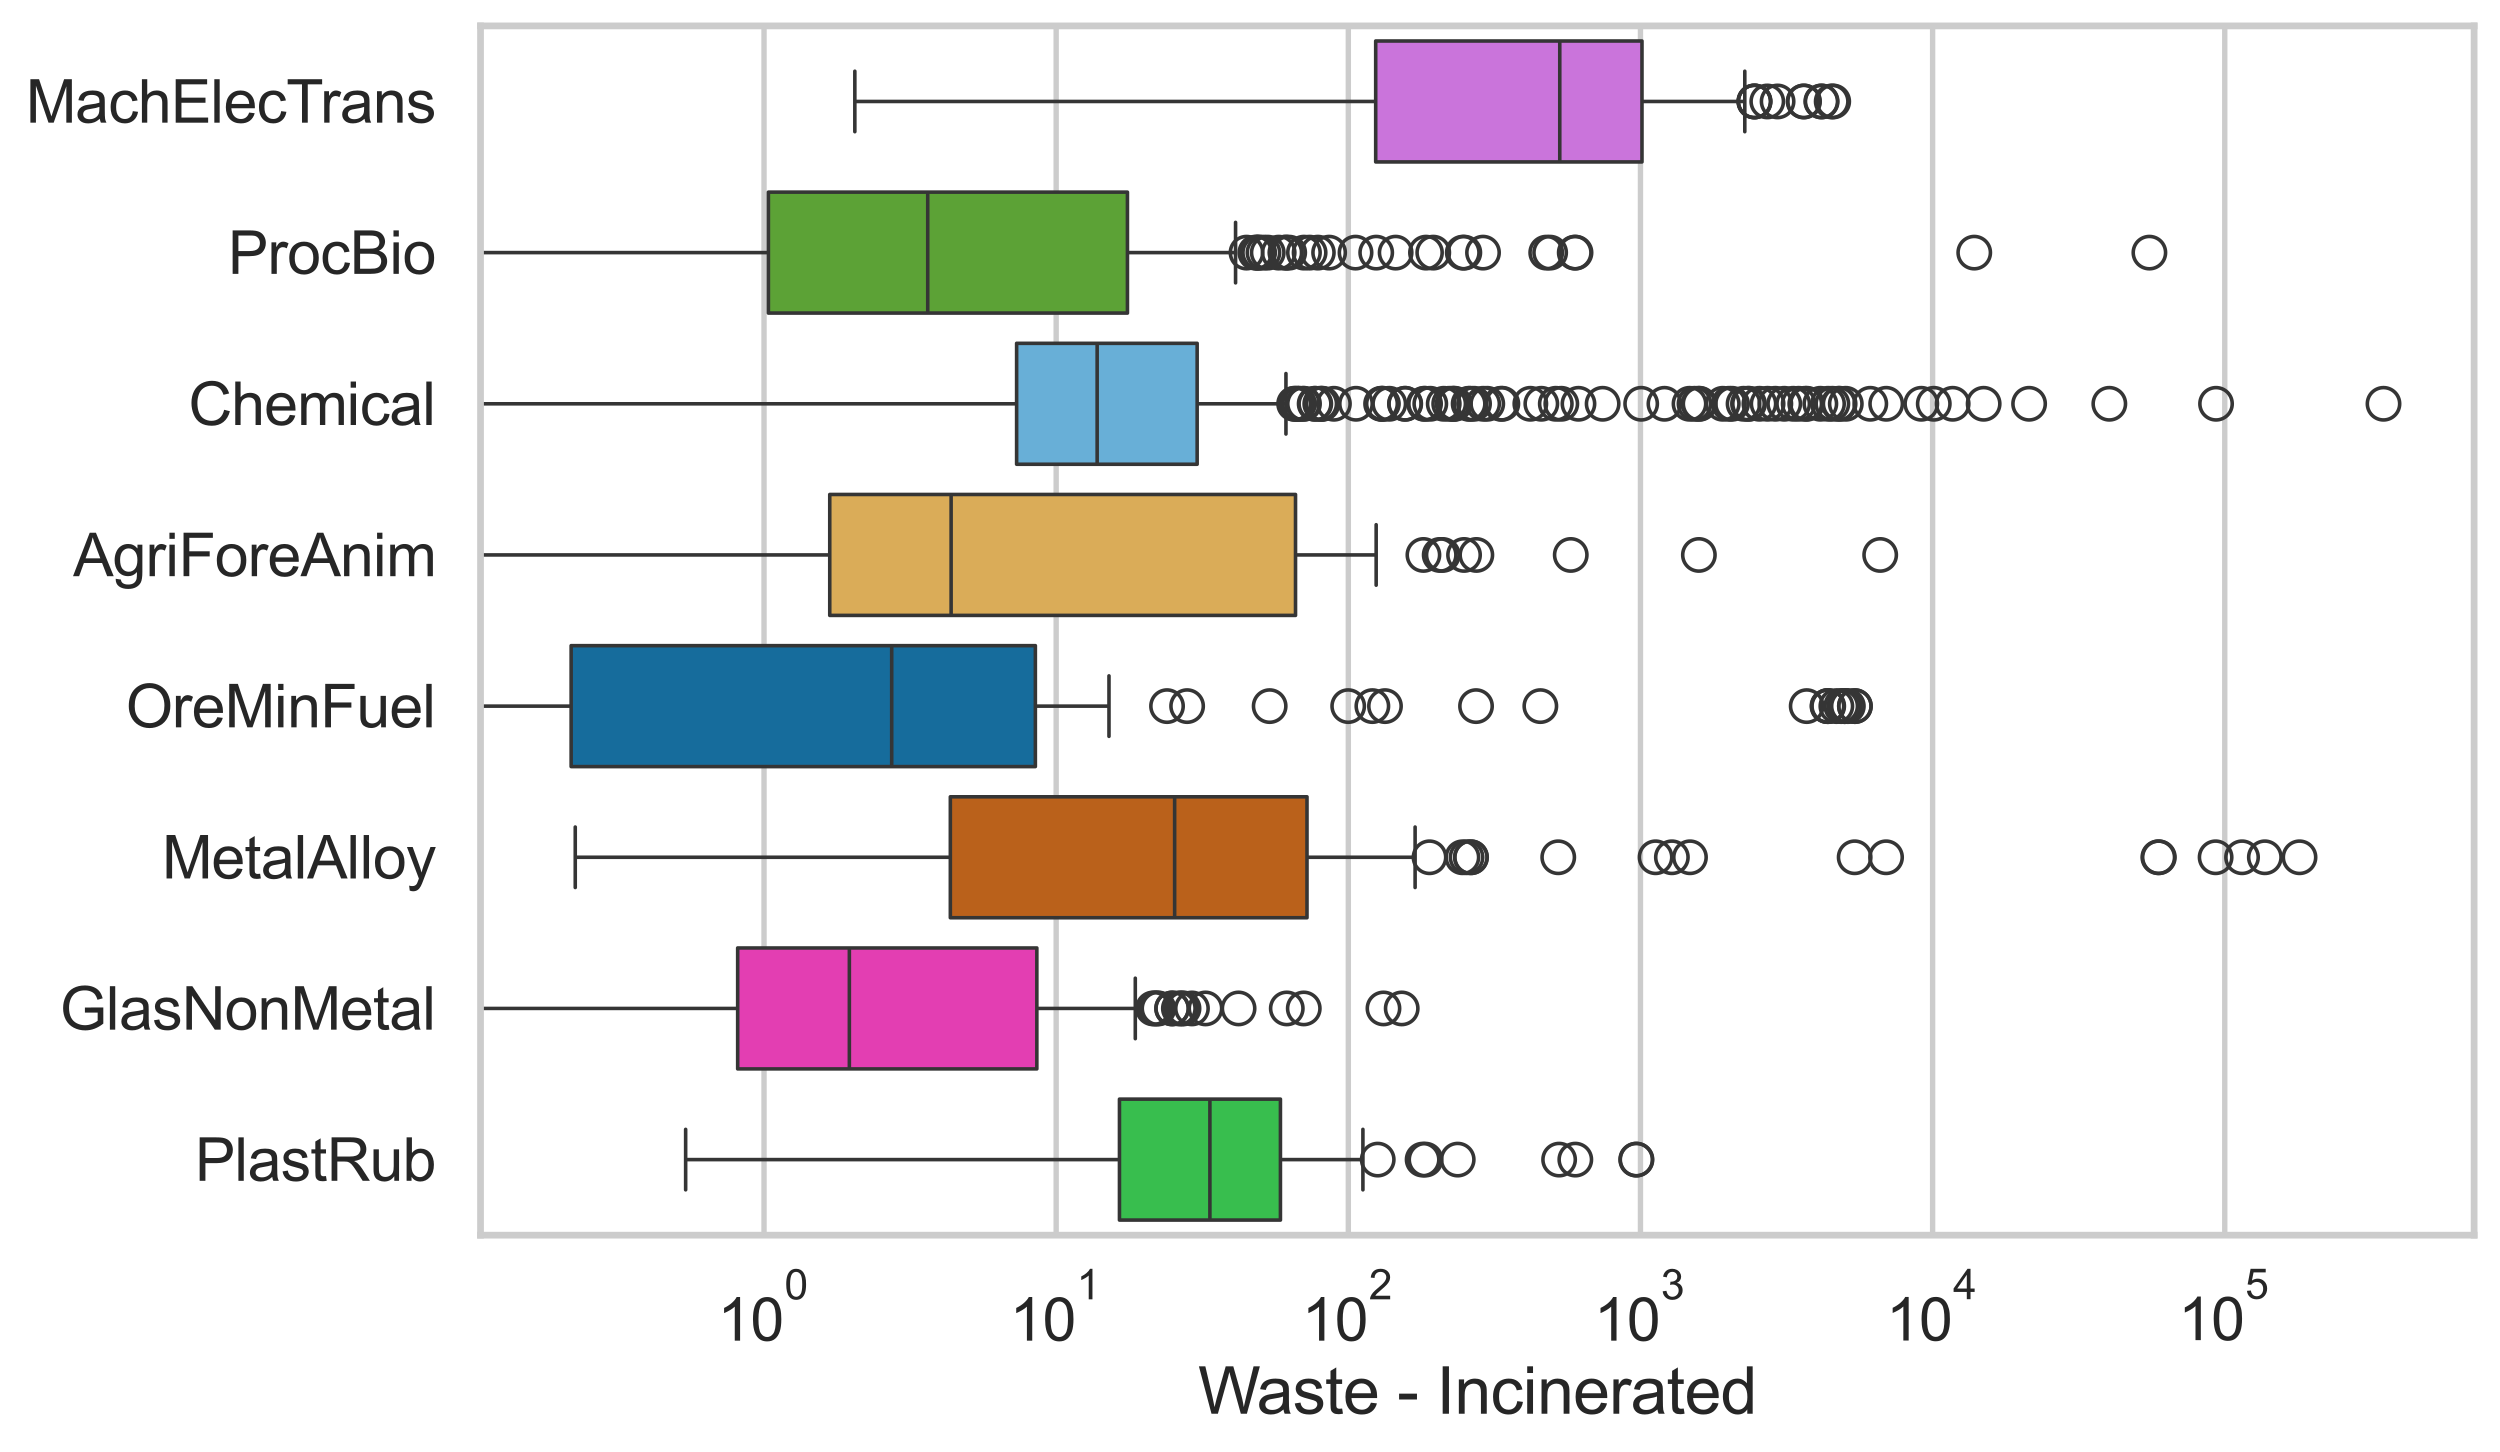 <?xml version="1.0" encoding="utf-8" standalone="no"?>
<!DOCTYPE svg PUBLIC "-//W3C//DTD SVG 1.1//EN"
  "http://www.w3.org/Graphics/SVG/1.1/DTD/svg11.dtd">
<svg xmlns:xlink="http://www.w3.org/1999/xlink" width="695.577pt" height="404.121pt" viewBox="0 0 695.577 404.121" xmlns="http://www.w3.org/2000/svg" version="1.1">
 <defs>
  <style type="text/css">*{stroke-linejoin: round; stroke-linecap: butt}</style>
 </defs>
 <g id="figure_1">
  <g id="patch_1">
   <path d="M 0 404.121 
L 695.577 404.121 
L 695.577 0 
L 0 0 
z
" style="fill: #ffffff"/>
  </g>
  <g id="axes_1">
   <g id="patch_2">
    <path d="M 133.697 343.665 
L 688.377 343.665 
L 688.377 7.2 
L 133.697 7.2 
z
" style="fill: #ffffff"/>
   </g>
   <g id="matplotlib.axis_1">
    <g id="xtick_1">
     <g id="line2d_1">
      <path d="M 212.576 343.665 
L 212.576 7.2 
" clip-path="url(#pc6f7c86baf)" style="fill: none; stroke: #cccccc; stroke-width: 1.5; stroke-linecap: round"/>
     </g>
     <g id="text_1">
      <!-- $\mathdefault{10^{0}}$ -->
      <g style="fill: #262626" transform="translate(199.623 373.18) scale(0.165 -0.165)">
       <defs>
        <path id="ArialMT-31" d="M 2384 0 
L 1822 0 
L 1822 3584 
Q 1619 3391 1289 3197 
Q 959 3003 697 2906 
L 697 3450 
Q 1169 3672 1522 3987 
Q 1875 4303 2022 4600 
L 2384 4600 
L 2384 0 
z
" transform="scale(0.016)"/>
        <path id="ArialMT-30" d="M 266 2259 
Q 266 3072 433 3567 
Q 600 4063 929 4331 
Q 1259 4600 1759 4600 
Q 2128 4600 2406 4451 
Q 2684 4303 2865 4023 
Q 3047 3744 3150 3342 
Q 3253 2941 3253 2259 
Q 3253 1453 3087 958 
Q 2922 463 2592 192 
Q 2263 -78 1759 -78 
Q 1097 -78 719 397 
Q 266 969 266 2259 
z
M 844 2259 
Q 844 1131 1108 757 
Q 1372 384 1759 384 
Q 2147 384 2411 759 
Q 2675 1134 2675 2259 
Q 2675 3391 2411 3762 
Q 2147 4134 1753 4134 
Q 1366 4134 1134 3806 
Q 844 3388 844 2259 
z
" transform="scale(0.016)"/>
       </defs>
       <use xlink:href="#ArialMT-31" transform="translate(0 0.994)"/>
       <use xlink:href="#ArialMT-30" transform="translate(55.615 0.994)"/>
       <use xlink:href="#ArialMT-30" transform="translate(112.973 70.688) scale(0.7)"/>
      </g>
     </g>
    </g>
    <g id="xtick_2">
     <g id="line2d_2">
      <path d="M 293.86 343.665 
L 293.86 7.2 
" clip-path="url(#pc6f7c86baf)" style="fill: none; stroke: #cccccc; stroke-width: 1.5; stroke-linecap: round"/>
     </g>
     <g id="text_2">
      <!-- $\mathdefault{10^{1}}$ -->
      <g style="fill: #262626" transform="translate(280.907 373.18) scale(0.165 -0.165)">
       <use xlink:href="#ArialMT-31" transform="translate(0 0.994)"/>
       <use xlink:href="#ArialMT-30" transform="translate(55.615 0.994)"/>
       <use xlink:href="#ArialMT-31" transform="translate(112.973 70.688) scale(0.7)"/>
      </g>
     </g>
    </g>
    <g id="xtick_3">
     <g id="line2d_3">
      <path d="M 375.144 343.665 
L 375.144 7.2 
" clip-path="url(#pc6f7c86baf)" style="fill: none; stroke: #cccccc; stroke-width: 1.5; stroke-linecap: round"/>
     </g>
     <g id="text_3">
      <!-- $\mathdefault{10^{2}}$ -->
      <g style="fill: #262626" transform="translate(362.191 373.18) scale(0.165 -0.165)">
       <defs>
        <path id="ArialMT-32" d="M 3222 541 
L 3222 0 
L 194 0 
Q 188 203 259 391 
Q 375 700 629 1000 
Q 884 1300 1366 1694 
Q 2113 2306 2375 2664 
Q 2638 3022 2638 3341 
Q 2638 3675 2398 3904 
Q 2159 4134 1775 4134 
Q 1369 4134 1125 3890 
Q 881 3647 878 3216 
L 300 3275 
Q 359 3922 746 4261 
Q 1134 4600 1788 4600 
Q 2447 4600 2831 4234 
Q 3216 3869 3216 3328 
Q 3216 3053 3103 2787 
Q 2991 2522 2730 2228 
Q 2469 1934 1863 1422 
Q 1356 997 1212 845 
Q 1069 694 975 541 
L 3222 541 
z
" transform="scale(0.016)"/>
       </defs>
       <use xlink:href="#ArialMT-31" transform="translate(0 0.994)"/>
       <use xlink:href="#ArialMT-30" transform="translate(55.615 0.994)"/>
       <use xlink:href="#ArialMT-32" transform="translate(112.973 70.688) scale(0.7)"/>
      </g>
     </g>
    </g>
    <g id="xtick_4">
     <g id="line2d_4">
      <path d="M 456.428 343.665 
L 456.428 7.2 
" clip-path="url(#pc6f7c86baf)" style="fill: none; stroke: #cccccc; stroke-width: 1.5; stroke-linecap: round"/>
     </g>
     <g id="text_4">
      <!-- $\mathdefault{10^{3}}$ -->
      <g style="fill: #262626" transform="translate(443.475 373.18) scale(0.165 -0.165)">
       <defs>
        <path id="ArialMT-33" d="M 269 1209 
L 831 1284 
Q 928 806 1161 595 
Q 1394 384 1728 384 
Q 2125 384 2398 659 
Q 2672 934 2672 1341 
Q 2672 1728 2419 1979 
Q 2166 2231 1775 2231 
Q 1616 2231 1378 2169 
L 1441 2663 
Q 1497 2656 1531 2656 
Q 1891 2656 2178 2843 
Q 2466 3031 2466 3422 
Q 2466 3731 2256 3934 
Q 2047 4138 1716 4138 
Q 1388 4138 1169 3931 
Q 950 3725 888 3313 
L 325 3413 
Q 428 3978 793 4289 
Q 1159 4600 1703 4600 
Q 2078 4600 2393 4439 
Q 2709 4278 2876 4000 
Q 3044 3722 3044 3409 
Q 3044 3113 2884 2869 
Q 2725 2625 2413 2481 
Q 2819 2388 3044 2092 
Q 3269 1797 3269 1353 
Q 3269 753 2831 336 
Q 2394 -81 1725 -81 
Q 1122 -81 723 278 
Q 325 638 269 1209 
z
" transform="scale(0.016)"/>
       </defs>
       <use xlink:href="#ArialMT-31" transform="translate(0 0.994)"/>
       <use xlink:href="#ArialMT-30" transform="translate(55.615 0.994)"/>
       <use xlink:href="#ArialMT-33" transform="translate(112.973 70.688) scale(0.7)"/>
      </g>
     </g>
    </g>
    <g id="xtick_5">
     <g id="line2d_5">
      <path d="M 537.712 343.665 
L 537.712 7.2 
" clip-path="url(#pc6f7c86baf)" style="fill: none; stroke: #cccccc; stroke-width: 1.5; stroke-linecap: round"/>
     </g>
     <g id="text_5">
      <!-- $\mathdefault{10^{4}}$ -->
      <g style="fill: #262626" transform="translate(524.759 373.015) scale(0.165 -0.165)">
       <defs>
        <path id="ArialMT-34" d="M 2069 0 
L 2069 1097 
L 81 1097 
L 81 1613 
L 2172 4581 
L 2631 4581 
L 2631 1613 
L 3250 1613 
L 3250 1097 
L 2631 1097 
L 2631 0 
L 2069 0 
z
M 2069 1613 
L 2069 3678 
L 634 1613 
L 2069 1613 
z
" transform="scale(0.016)"/>
       </defs>
       <use xlink:href="#ArialMT-31" transform="translate(0 0.202)"/>
       <use xlink:href="#ArialMT-30" transform="translate(55.615 0.202)"/>
       <use xlink:href="#ArialMT-34" transform="translate(112.973 69.895) scale(0.7)"/>
      </g>
     </g>
    </g>
    <g id="xtick_6">
     <g id="line2d_6">
      <path d="M 618.996 343.665 
L 618.996 7.2 
" clip-path="url(#pc6f7c86baf)" style="fill: none; stroke: #cccccc; stroke-width: 1.5; stroke-linecap: round"/>
     </g>
     <g id="text_6">
      <!-- $\mathdefault{10^{5}}$ -->
      <g style="fill: #262626" transform="translate(606.043 373.015) scale(0.165 -0.165)">
       <defs>
        <path id="ArialMT-35" d="M 266 1200 
L 856 1250 
Q 922 819 1161 601 
Q 1400 384 1738 384 
Q 2144 384 2425 690 
Q 2706 997 2706 1503 
Q 2706 1984 2436 2262 
Q 2166 2541 1728 2541 
Q 1456 2541 1237 2417 
Q 1019 2294 894 2097 
L 366 2166 
L 809 4519 
L 3088 4519 
L 3088 3981 
L 1259 3981 
L 1013 2750 
Q 1425 3038 1878 3038 
Q 2478 3038 2890 2622 
Q 3303 2206 3303 1553 
Q 3303 931 2941 478 
Q 2500 -78 1738 -78 
Q 1113 -78 717 272 
Q 322 622 266 1200 
z
" transform="scale(0.016)"/>
       </defs>
       <use xlink:href="#ArialMT-31" transform="translate(0 0.88)"/>
       <use xlink:href="#ArialMT-30" transform="translate(55.615 0.88)"/>
       <use xlink:href="#ArialMT-35" transform="translate(112.973 70.573) scale(0.7)"/>
      </g>
     </g>
    </g>
    <g id="xtick_7"/>
    <g id="xtick_8"/>
    <g id="xtick_9"/>
    <g id="xtick_10"/>
    <g id="xtick_11"/>
    <g id="xtick_12"/>
    <g id="xtick_13"/>
    <g id="xtick_14"/>
    <g id="xtick_15"/>
    <g id="xtick_16"/>
    <g id="xtick_17"/>
    <g id="xtick_18"/>
    <g id="xtick_19"/>
    <g id="xtick_20"/>
    <g id="xtick_21"/>
    <g id="xtick_22"/>
    <g id="xtick_23"/>
    <g id="xtick_24"/>
    <g id="xtick_25"/>
    <g id="xtick_26"/>
    <g id="xtick_27"/>
    <g id="xtick_28"/>
    <g id="xtick_29"/>
    <g id="xtick_30"/>
    <g id="xtick_31"/>
    <g id="xtick_32"/>
    <g id="xtick_33"/>
    <g id="xtick_34"/>
    <g id="xtick_35"/>
    <g id="xtick_36"/>
    <g id="xtick_37"/>
    <g id="xtick_38"/>
    <g id="xtick_39"/>
    <g id="xtick_40"/>
    <g id="xtick_41"/>
    <g id="xtick_42"/>
    <g id="xtick_43"/>
    <g id="xtick_44"/>
    <g id="xtick_45"/>
    <g id="xtick_46"/>
    <g id="xtick_47"/>
    <g id="xtick_48"/>
    <g id="xtick_49"/>
    <g id="xtick_50"/>
    <g id="xtick_51"/>
    <g id="xtick_52"/>
    <g id="xtick_53"/>
    <g id="xtick_54"/>
    <g id="xtick_55"/>
    <g id="xtick_56"/>
    <g id="xtick_57"/>
    <g id="xtick_58"/>
    <g id="xtick_59"/>
    <g id="xtick_60"/>
    <g id="text_7">
     <!-- Waste - Incinerated -->
     <g style="fill: #262626" transform="translate(333.346 393.344) scale(0.18 -0.18)">
      <defs>
       <path id="ArialMT-57" d="M 1294 0 
L 78 4581 
L 700 4581 
L 1397 1578 
Q 1509 1106 1591 641 
Q 1766 1375 1797 1488 
L 2669 4581 
L 3400 4581 
L 4056 2263 
Q 4303 1400 4413 641 
Q 4500 1075 4641 1638 
L 5359 4581 
L 5969 4581 
L 4713 0 
L 4128 0 
L 3163 3491 
Q 3041 3928 3019 4028 
Q 2947 3713 2884 3491 
L 1913 0 
L 1294 0 
z
" transform="scale(0.016)"/>
       <path id="ArialMT-61" d="M 2588 409 
Q 2275 144 1986 34 
Q 1697 -75 1366 -75 
Q 819 -75 525 192 
Q 231 459 231 875 
Q 231 1119 342 1320 
Q 453 1522 633 1644 
Q 813 1766 1038 1828 
Q 1203 1872 1538 1913 
Q 2219 1994 2541 2106 
Q 2544 2222 2544 2253 
Q 2544 2597 2384 2738 
Q 2169 2928 1744 2928 
Q 1347 2928 1158 2789 
Q 969 2650 878 2297 
L 328 2372 
Q 403 2725 575 2942 
Q 747 3159 1072 3276 
Q 1397 3394 1825 3394 
Q 2250 3394 2515 3294 
Q 2781 3194 2906 3042 
Q 3031 2891 3081 2659 
Q 3109 2516 3109 2141 
L 3109 1391 
Q 3109 606 3145 398 
Q 3181 191 3288 0 
L 2700 0 
Q 2613 175 2588 409 
z
M 2541 1666 
Q 2234 1541 1622 1453 
Q 1275 1403 1131 1340 
Q 988 1278 909 1158 
Q 831 1038 831 891 
Q 831 666 1001 516 
Q 1172 366 1500 366 
Q 1825 366 2078 508 
Q 2331 650 2450 897 
Q 2541 1088 2541 1459 
L 2541 1666 
z
" transform="scale(0.016)"/>
       <path id="ArialMT-73" d="M 197 991 
L 753 1078 
Q 800 744 1014 566 
Q 1228 388 1613 388 
Q 2000 388 2187 545 
Q 2375 703 2375 916 
Q 2375 1106 2209 1216 
Q 2094 1291 1634 1406 
Q 1016 1563 777 1677 
Q 538 1791 414 1992 
Q 291 2194 291 2438 
Q 291 2659 392 2848 
Q 494 3038 669 3163 
Q 800 3259 1026 3326 
Q 1253 3394 1513 3394 
Q 1903 3394 2198 3281 
Q 2494 3169 2634 2976 
Q 2775 2784 2828 2463 
L 2278 2388 
Q 2241 2644 2061 2787 
Q 1881 2931 1553 2931 
Q 1166 2931 1000 2803 
Q 834 2675 834 2503 
Q 834 2394 903 2306 
Q 972 2216 1119 2156 
Q 1203 2125 1616 2013 
Q 2213 1853 2448 1751 
Q 2684 1650 2818 1456 
Q 2953 1263 2953 975 
Q 2953 694 2789 445 
Q 2625 197 2315 61 
Q 2006 -75 1616 -75 
Q 969 -75 630 194 
Q 291 463 197 991 
z
" transform="scale(0.016)"/>
       <path id="ArialMT-74" d="M 1650 503 
L 1731 6 
Q 1494 -44 1306 -44 
Q 1000 -44 831 53 
Q 663 150 594 308 
Q 525 466 525 972 
L 525 2881 
L 113 2881 
L 113 3319 
L 525 3319 
L 525 4141 
L 1084 4478 
L 1084 3319 
L 1650 3319 
L 1650 2881 
L 1084 2881 
L 1084 941 
Q 1084 700 1114 631 
Q 1144 563 1211 522 
Q 1278 481 1403 481 
Q 1497 481 1650 503 
z
" transform="scale(0.016)"/>
       <path id="ArialMT-65" d="M 2694 1069 
L 3275 997 
Q 3138 488 2766 206 
Q 2394 -75 1816 -75 
Q 1088 -75 661 373 
Q 234 822 234 1631 
Q 234 2469 665 2931 
Q 1097 3394 1784 3394 
Q 2450 3394 2872 2941 
Q 3294 2488 3294 1666 
Q 3294 1616 3291 1516 
L 816 1516 
Q 847 969 1125 678 
Q 1403 388 1819 388 
Q 2128 388 2347 550 
Q 2566 713 2694 1069 
z
M 847 1978 
L 2700 1978 
Q 2663 2397 2488 2606 
Q 2219 2931 1791 2931 
Q 1403 2931 1139 2672 
Q 875 2413 847 1978 
z
" transform="scale(0.016)"/>
       <path id="ArialMT-20" transform="scale(0.016)"/>
       <path id="ArialMT-2d" d="M 203 1375 
L 203 1941 
L 1931 1941 
L 1931 1375 
L 203 1375 
z
" transform="scale(0.016)"/>
       <path id="ArialMT-49" d="M 597 0 
L 597 4581 
L 1203 4581 
L 1203 0 
L 597 0 
z
" transform="scale(0.016)"/>
       <path id="ArialMT-6e" d="M 422 0 
L 422 3319 
L 928 3319 
L 928 2847 
Q 1294 3394 1984 3394 
Q 2284 3394 2536 3286 
Q 2788 3178 2913 3003 
Q 3038 2828 3088 2588 
Q 3119 2431 3119 2041 
L 3119 0 
L 2556 0 
L 2556 2019 
Q 2556 2363 2490 2533 
Q 2425 2703 2258 2804 
Q 2091 2906 1866 2906 
Q 1506 2906 1245 2678 
Q 984 2450 984 1813 
L 984 0 
L 422 0 
z
" transform="scale(0.016)"/>
       <path id="ArialMT-63" d="M 2588 1216 
L 3141 1144 
Q 3050 572 2676 248 
Q 2303 -75 1759 -75 
Q 1078 -75 664 370 
Q 250 816 250 1647 
Q 250 2184 428 2587 
Q 606 2991 970 3192 
Q 1334 3394 1763 3394 
Q 2303 3394 2647 3120 
Q 2991 2847 3088 2344 
L 2541 2259 
Q 2463 2594 2264 2762 
Q 2066 2931 1784 2931 
Q 1359 2931 1093 2626 
Q 828 2322 828 1663 
Q 828 994 1084 691 
Q 1341 388 1753 388 
Q 2084 388 2306 591 
Q 2528 794 2588 1216 
z
" transform="scale(0.016)"/>
       <path id="ArialMT-69" d="M 425 3934 
L 425 4581 
L 988 4581 
L 988 3934 
L 425 3934 
z
M 425 0 
L 425 3319 
L 988 3319 
L 988 0 
L 425 0 
z
" transform="scale(0.016)"/>
       <path id="ArialMT-72" d="M 416 0 
L 416 3319 
L 922 3319 
L 922 2816 
Q 1116 3169 1280 3281 
Q 1444 3394 1641 3394 
Q 1925 3394 2219 3213 
L 2025 2691 
Q 1819 2813 1613 2813 
Q 1428 2813 1281 2702 
Q 1134 2591 1072 2394 
Q 978 2094 978 1738 
L 978 0 
L 416 0 
z
" transform="scale(0.016)"/>
       <path id="ArialMT-64" d="M 2575 0 
L 2575 419 
Q 2259 -75 1647 -75 
Q 1250 -75 917 144 
Q 584 363 401 755 
Q 219 1147 219 1656 
Q 219 2153 384 2558 
Q 550 2963 881 3178 
Q 1213 3394 1622 3394 
Q 1922 3394 2156 3267 
Q 2391 3141 2538 2938 
L 2538 4581 
L 3097 4581 
L 3097 0 
L 2575 0 
z
M 797 1656 
Q 797 1019 1065 703 
Q 1334 388 1700 388 
Q 2069 388 2326 689 
Q 2584 991 2584 1609 
Q 2584 2291 2321 2609 
Q 2059 2928 1675 2928 
Q 1300 2928 1048 2622 
Q 797 2316 797 1656 
z
" transform="scale(0.016)"/>
      </defs>
      <use xlink:href="#ArialMT-57"/>
      <use xlink:href="#ArialMT-61" transform="translate(90.635 0)"/>
      <use xlink:href="#ArialMT-73" transform="translate(146.25 0)"/>
      <use xlink:href="#ArialMT-74" transform="translate(196.25 0)"/>
      <use xlink:href="#ArialMT-65" transform="translate(224.033 0)"/>
      <use xlink:href="#ArialMT-20" transform="translate(279.648 0)"/>
      <use xlink:href="#ArialMT-2d" transform="translate(307.432 0)"/>
      <use xlink:href="#ArialMT-20" transform="translate(340.732 0)"/>
      <use xlink:href="#ArialMT-49" transform="translate(368.516 0)"/>
      <use xlink:href="#ArialMT-6e" transform="translate(396.299 0)"/>
      <use xlink:href="#ArialMT-63" transform="translate(451.914 0)"/>
      <use xlink:href="#ArialMT-69" transform="translate(501.914 0)"/>
      <use xlink:href="#ArialMT-6e" transform="translate(524.131 0)"/>
      <use xlink:href="#ArialMT-65" transform="translate(579.746 0)"/>
      <use xlink:href="#ArialMT-72" transform="translate(635.361 0)"/>
      <use xlink:href="#ArialMT-61" transform="translate(668.662 0)"/>
      <use xlink:href="#ArialMT-74" transform="translate(724.277 0)"/>
      <use xlink:href="#ArialMT-65" transform="translate(752.061 0)"/>
      <use xlink:href="#ArialMT-64" transform="translate(807.676 0)"/>
     </g>
    </g>
   </g>
   <g id="matplotlib.axis_2">
    <g id="ytick_1">
     <g id="text_8">
      <!-- MachElecTrans -->
      <g style="fill: #262626" transform="translate(7.2 34.134) scale(0.165 -0.165)">
       <defs>
        <path id="ArialMT-4d" d="M 475 0 
L 475 4581 
L 1388 4581 
L 2472 1338 
Q 2622 884 2691 659 
Q 2769 909 2934 1394 
L 4031 4581 
L 4847 4581 
L 4847 0 
L 4263 0 
L 4263 3834 
L 2931 0 
L 2384 0 
L 1059 3900 
L 1059 0 
L 475 0 
z
" transform="scale(0.016)"/>
        <path id="ArialMT-68" d="M 422 0 
L 422 4581 
L 984 4581 
L 984 2938 
Q 1378 3394 1978 3394 
Q 2347 3394 2619 3248 
Q 2891 3103 3008 2847 
Q 3125 2591 3125 2103 
L 3125 0 
L 2563 0 
L 2563 2103 
Q 2563 2525 2380 2717 
Q 2197 2909 1863 2909 
Q 1613 2909 1392 2779 
Q 1172 2650 1078 2428 
Q 984 2206 984 1816 
L 984 0 
L 422 0 
z
" transform="scale(0.016)"/>
        <path id="ArialMT-45" d="M 506 0 
L 506 4581 
L 3819 4581 
L 3819 4041 
L 1113 4041 
L 1113 2638 
L 3647 2638 
L 3647 2100 
L 1113 2100 
L 1113 541 
L 3925 541 
L 3925 0 
L 506 0 
z
" transform="scale(0.016)"/>
        <path id="ArialMT-6c" d="M 409 0 
L 409 4581 
L 972 4581 
L 972 0 
L 409 0 
z
" transform="scale(0.016)"/>
        <path id="ArialMT-54" d="M 1659 0 
L 1659 4041 
L 150 4041 
L 150 4581 
L 3781 4581 
L 3781 4041 
L 2266 4041 
L 2266 0 
L 1659 0 
z
" transform="scale(0.016)"/>
       </defs>
       <use xlink:href="#ArialMT-4d"/>
       <use xlink:href="#ArialMT-61" transform="translate(83.301 0)"/>
       <use xlink:href="#ArialMT-63" transform="translate(138.916 0)"/>
       <use xlink:href="#ArialMT-68" transform="translate(188.916 0)"/>
       <use xlink:href="#ArialMT-45" transform="translate(244.531 0)"/>
       <use xlink:href="#ArialMT-6c" transform="translate(311.23 0)"/>
       <use xlink:href="#ArialMT-65" transform="translate(333.447 0)"/>
       <use xlink:href="#ArialMT-63" transform="translate(389.062 0)"/>
       <use xlink:href="#ArialMT-54" transform="translate(439.062 0)"/>
       <use xlink:href="#ArialMT-72" transform="translate(496.396 0)"/>
       <use xlink:href="#ArialMT-61" transform="translate(529.697 0)"/>
       <use xlink:href="#ArialMT-6e" transform="translate(585.312 0)"/>
       <use xlink:href="#ArialMT-73" transform="translate(640.928 0)"/>
      </g>
     </g>
    </g>
    <g id="ytick_2">
     <g id="text_9">
      <!-- ProcBio -->
      <g style="fill: #262626" transform="translate(63.424 76.192) scale(0.165 -0.165)">
       <defs>
        <path id="ArialMT-50" d="M 494 0 
L 494 4581 
L 2222 4581 
Q 2678 4581 2919 4538 
Q 3256 4481 3484 4323 
Q 3713 4166 3852 3881 
Q 3991 3597 3991 3256 
Q 3991 2672 3619 2267 
Q 3247 1863 2275 1863 
L 1100 1863 
L 1100 0 
L 494 0 
z
M 1100 2403 
L 2284 2403 
Q 2872 2403 3119 2622 
Q 3366 2841 3366 3238 
Q 3366 3525 3220 3729 
Q 3075 3934 2838 4000 
Q 2684 4041 2272 4041 
L 1100 4041 
L 1100 2403 
z
" transform="scale(0.016)"/>
        <path id="ArialMT-6f" d="M 213 1659 
Q 213 2581 725 3025 
Q 1153 3394 1769 3394 
Q 2453 3394 2887 2945 
Q 3322 2497 3322 1706 
Q 3322 1066 3130 698 
Q 2938 331 2570 128 
Q 2203 -75 1769 -75 
Q 1072 -75 642 372 
Q 213 819 213 1659 
z
M 791 1659 
Q 791 1022 1069 705 
Q 1347 388 1769 388 
Q 2188 388 2466 706 
Q 2744 1025 2744 1678 
Q 2744 2294 2464 2611 
Q 2184 2928 1769 2928 
Q 1347 2928 1069 2612 
Q 791 2297 791 1659 
z
" transform="scale(0.016)"/>
        <path id="ArialMT-42" d="M 469 0 
L 469 4581 
L 2188 4581 
Q 2713 4581 3030 4442 
Q 3347 4303 3526 4014 
Q 3706 3725 3706 3409 
Q 3706 3116 3547 2856 
Q 3388 2597 3066 2438 
Q 3481 2316 3704 2022 
Q 3928 1728 3928 1328 
Q 3928 1006 3792 729 
Q 3656 453 3456 303 
Q 3256 153 2954 76 
Q 2653 0 2216 0 
L 469 0 
z
M 1075 2656 
L 2066 2656 
Q 2469 2656 2644 2709 
Q 2875 2778 2992 2937 
Q 3109 3097 3109 3338 
Q 3109 3566 3000 3739 
Q 2891 3913 2687 3977 
Q 2484 4041 1991 4041 
L 1075 4041 
L 1075 2656 
z
M 1075 541 
L 2216 541 
Q 2509 541 2628 563 
Q 2838 600 2978 687 
Q 3119 775 3209 942 
Q 3300 1109 3300 1328 
Q 3300 1584 3169 1773 
Q 3038 1963 2805 2039 
Q 2572 2116 2134 2116 
L 1075 2116 
L 1075 541 
z
" transform="scale(0.016)"/>
       </defs>
       <use xlink:href="#ArialMT-50"/>
       <use xlink:href="#ArialMT-72" transform="translate(66.699 0)"/>
       <use xlink:href="#ArialMT-6f" transform="translate(100 0)"/>
       <use xlink:href="#ArialMT-63" transform="translate(155.615 0)"/>
       <use xlink:href="#ArialMT-42" transform="translate(205.615 0)"/>
       <use xlink:href="#ArialMT-69" transform="translate(272.314 0)"/>
       <use xlink:href="#ArialMT-6f" transform="translate(294.531 0)"/>
      </g>
     </g>
    </g>
    <g id="ytick_3">
     <g id="text_10">
      <!-- Chemical -->
      <g style="fill: #262626" transform="translate(52.428 118.25) scale(0.165 -0.165)">
       <defs>
        <path id="ArialMT-43" d="M 3763 1606 
L 4369 1453 
Q 4178 706 3683 314 
Q 3188 -78 2472 -78 
Q 1731 -78 1267 223 
Q 803 525 561 1097 
Q 319 1669 319 2325 
Q 319 3041 592 3573 
Q 866 4106 1370 4382 
Q 1875 4659 2481 4659 
Q 3169 4659 3637 4309 
Q 4106 3959 4291 3325 
L 3694 3184 
Q 3534 3684 3231 3912 
Q 2928 4141 2469 4141 
Q 1941 4141 1586 3887 
Q 1231 3634 1087 3207 
Q 944 2781 944 2328 
Q 944 1744 1114 1308 
Q 1284 872 1643 656 
Q 2003 441 2422 441 
Q 2931 441 3284 734 
Q 3638 1028 3763 1606 
z
" transform="scale(0.016)"/>
        <path id="ArialMT-6d" d="M 422 0 
L 422 3319 
L 925 3319 
L 925 2853 
Q 1081 3097 1340 3245 
Q 1600 3394 1931 3394 
Q 2300 3394 2536 3241 
Q 2772 3088 2869 2813 
Q 3263 3394 3894 3394 
Q 4388 3394 4653 3120 
Q 4919 2847 4919 2278 
L 4919 0 
L 4359 0 
L 4359 2091 
Q 4359 2428 4304 2576 
Q 4250 2725 4106 2815 
Q 3963 2906 3769 2906 
Q 3419 2906 3187 2673 
Q 2956 2441 2956 1928 
L 2956 0 
L 2394 0 
L 2394 2156 
Q 2394 2531 2256 2718 
Q 2119 2906 1806 2906 
Q 1569 2906 1367 2781 
Q 1166 2656 1075 2415 
Q 984 2175 984 1722 
L 984 0 
L 422 0 
z
" transform="scale(0.016)"/>
       </defs>
       <use xlink:href="#ArialMT-43"/>
       <use xlink:href="#ArialMT-68" transform="translate(72.217 0)"/>
       <use xlink:href="#ArialMT-65" transform="translate(127.832 0)"/>
       <use xlink:href="#ArialMT-6d" transform="translate(183.447 0)"/>
       <use xlink:href="#ArialMT-69" transform="translate(266.748 0)"/>
       <use xlink:href="#ArialMT-63" transform="translate(288.965 0)"/>
       <use xlink:href="#ArialMT-61" transform="translate(338.965 0)"/>
       <use xlink:href="#ArialMT-6c" transform="translate(394.58 0)"/>
      </g>
     </g>
    </g>
    <g id="ytick_4">
     <g id="text_11">
      <!-- AgriForeAnim -->
      <g style="fill: #262626" transform="translate(20.341 160.308) scale(0.165 -0.165)">
       <defs>
        <path id="ArialMT-41" d="M -9 0 
L 1750 4581 
L 2403 4581 
L 4278 0 
L 3588 0 
L 3053 1388 
L 1138 1388 
L 634 0 
L -9 0 
z
M 1313 1881 
L 2866 1881 
L 2388 3150 
Q 2169 3728 2063 4100 
Q 1975 3659 1816 3225 
L 1313 1881 
z
" transform="scale(0.016)"/>
        <path id="ArialMT-67" d="M 319 -275 
L 866 -356 
Q 900 -609 1056 -725 
Q 1266 -881 1628 -881 
Q 2019 -881 2231 -725 
Q 2444 -569 2519 -288 
Q 2563 -116 2559 434 
Q 2191 0 1641 0 
Q 956 0 581 494 
Q 206 988 206 1678 
Q 206 2153 378 2554 
Q 550 2956 876 3175 
Q 1203 3394 1644 3394 
Q 2231 3394 2613 2919 
L 2613 3319 
L 3131 3319 
L 3131 450 
Q 3131 -325 2973 -648 
Q 2816 -972 2473 -1159 
Q 2131 -1347 1631 -1347 
Q 1038 -1347 672 -1080 
Q 306 -813 319 -275 
z
M 784 1719 
Q 784 1066 1043 766 
Q 1303 466 1694 466 
Q 2081 466 2343 764 
Q 2606 1063 2606 1700 
Q 2606 2309 2336 2618 
Q 2066 2928 1684 2928 
Q 1309 2928 1046 2623 
Q 784 2319 784 1719 
z
" transform="scale(0.016)"/>
        <path id="ArialMT-46" d="M 525 0 
L 525 4581 
L 3616 4581 
L 3616 4041 
L 1131 4041 
L 1131 2622 
L 3281 2622 
L 3281 2081 
L 1131 2081 
L 1131 0 
L 525 0 
z
" transform="scale(0.016)"/>
       </defs>
       <use xlink:href="#ArialMT-41"/>
       <use xlink:href="#ArialMT-67" transform="translate(66.699 0)"/>
       <use xlink:href="#ArialMT-72" transform="translate(122.314 0)"/>
       <use xlink:href="#ArialMT-69" transform="translate(155.615 0)"/>
       <use xlink:href="#ArialMT-46" transform="translate(177.832 0)"/>
       <use xlink:href="#ArialMT-6f" transform="translate(238.916 0)"/>
       <use xlink:href="#ArialMT-72" transform="translate(294.531 0)"/>
       <use xlink:href="#ArialMT-65" transform="translate(327.832 0)"/>
       <use xlink:href="#ArialMT-41" transform="translate(383.447 0)"/>
       <use xlink:href="#ArialMT-6e" transform="translate(450.146 0)"/>
       <use xlink:href="#ArialMT-69" transform="translate(505.762 0)"/>
       <use xlink:href="#ArialMT-6d" transform="translate(527.979 0)"/>
      </g>
     </g>
    </g>
    <g id="ytick_5">
     <g id="text_12">
      <!-- OreMinFuel -->
      <g style="fill: #262626" transform="translate(35.013 202.366) scale(0.165 -0.165)">
       <defs>
        <path id="ArialMT-4f" d="M 309 2231 
Q 309 3372 921 4017 
Q 1534 4663 2503 4663 
Q 3138 4663 3647 4359 
Q 4156 4056 4423 3514 
Q 4691 2972 4691 2284 
Q 4691 1588 4409 1038 
Q 4128 488 3612 205 
Q 3097 -78 2500 -78 
Q 1853 -78 1343 234 
Q 834 547 571 1087 
Q 309 1628 309 2231 
z
M 934 2222 
Q 934 1394 1379 917 
Q 1825 441 2497 441 
Q 3181 441 3623 922 
Q 4066 1403 4066 2288 
Q 4066 2847 3877 3264 
Q 3688 3681 3323 3911 
Q 2959 4141 2506 4141 
Q 1863 4141 1398 3698 
Q 934 3256 934 2222 
z
" transform="scale(0.016)"/>
        <path id="ArialMT-75" d="M 2597 0 
L 2597 488 
Q 2209 -75 1544 -75 
Q 1250 -75 995 37 
Q 741 150 617 320 
Q 494 491 444 738 
Q 409 903 409 1263 
L 409 3319 
L 972 3319 
L 972 1478 
Q 972 1038 1006 884 
Q 1059 663 1231 536 
Q 1403 409 1656 409 
Q 1909 409 2131 539 
Q 2353 669 2445 892 
Q 2538 1116 2538 1541 
L 2538 3319 
L 3100 3319 
L 3100 0 
L 2597 0 
z
" transform="scale(0.016)"/>
       </defs>
       <use xlink:href="#ArialMT-4f"/>
       <use xlink:href="#ArialMT-72" transform="translate(77.783 0)"/>
       <use xlink:href="#ArialMT-65" transform="translate(111.084 0)"/>
       <use xlink:href="#ArialMT-4d" transform="translate(166.699 0)"/>
       <use xlink:href="#ArialMT-69" transform="translate(250 0)"/>
       <use xlink:href="#ArialMT-6e" transform="translate(272.217 0)"/>
       <use xlink:href="#ArialMT-46" transform="translate(327.832 0)"/>
       <use xlink:href="#ArialMT-75" transform="translate(388.916 0)"/>
       <use xlink:href="#ArialMT-65" transform="translate(444.531 0)"/>
       <use xlink:href="#ArialMT-6c" transform="translate(500.146 0)"/>
      </g>
     </g>
    </g>
    <g id="ytick_6">
     <g id="text_13">
      <!-- MetalAlloy -->
      <g style="fill: #262626" transform="translate(45.088 244.425) scale(0.165 -0.165)">
       <defs>
        <path id="ArialMT-79" d="M 397 -1278 
L 334 -750 
Q 519 -800 656 -800 
Q 844 -800 956 -737 
Q 1069 -675 1141 -563 
Q 1194 -478 1313 -144 
Q 1328 -97 1363 -6 
L 103 3319 
L 709 3319 
L 1400 1397 
Q 1534 1031 1641 628 
Q 1738 1016 1872 1384 
L 2581 3319 
L 3144 3319 
L 1881 -56 
Q 1678 -603 1566 -809 
Q 1416 -1088 1222 -1217 
Q 1028 -1347 759 -1347 
Q 597 -1347 397 -1278 
z
" transform="scale(0.016)"/>
       </defs>
       <use xlink:href="#ArialMT-4d"/>
       <use xlink:href="#ArialMT-65" transform="translate(83.301 0)"/>
       <use xlink:href="#ArialMT-74" transform="translate(138.916 0)"/>
       <use xlink:href="#ArialMT-61" transform="translate(166.699 0)"/>
       <use xlink:href="#ArialMT-6c" transform="translate(222.314 0)"/>
       <use xlink:href="#ArialMT-41" transform="translate(244.531 0)"/>
       <use xlink:href="#ArialMT-6c" transform="translate(311.23 0)"/>
       <use xlink:href="#ArialMT-6c" transform="translate(333.447 0)"/>
       <use xlink:href="#ArialMT-6f" transform="translate(355.664 0)"/>
       <use xlink:href="#ArialMT-79" transform="translate(411.279 0)"/>
      </g>
     </g>
    </g>
    <g id="ytick_7">
     <g id="text_14">
      <!-- GlasNonMetal -->
      <g style="fill: #262626" transform="translate(16.659 286.483) scale(0.165 -0.165)">
       <defs>
        <path id="ArialMT-47" d="M 2638 1797 
L 2638 2334 
L 4578 2338 
L 4578 638 
Q 4131 281 3656 101 
Q 3181 -78 2681 -78 
Q 2006 -78 1454 211 
Q 903 500 622 1047 
Q 341 1594 341 2269 
Q 341 2938 620 3517 
Q 900 4097 1425 4378 
Q 1950 4659 2634 4659 
Q 3131 4659 3532 4498 
Q 3934 4338 4162 4050 
Q 4391 3763 4509 3300 
L 3963 3150 
Q 3859 3500 3706 3700 
Q 3553 3900 3268 4020 
Q 2984 4141 2638 4141 
Q 2222 4141 1919 4014 
Q 1616 3888 1430 3681 
Q 1244 3475 1141 3228 
Q 966 2803 966 2306 
Q 966 1694 1177 1281 
Q 1388 869 1791 669 
Q 2194 469 2647 469 
Q 3041 469 3416 620 
Q 3791 772 3984 944 
L 3984 1797 
L 2638 1797 
z
" transform="scale(0.016)"/>
        <path id="ArialMT-4e" d="M 488 0 
L 488 4581 
L 1109 4581 
L 3516 984 
L 3516 4581 
L 4097 4581 
L 4097 0 
L 3475 0 
L 1069 3600 
L 1069 0 
L 488 0 
z
" transform="scale(0.016)"/>
       </defs>
       <use xlink:href="#ArialMT-47"/>
       <use xlink:href="#ArialMT-6c" transform="translate(77.783 0)"/>
       <use xlink:href="#ArialMT-61" transform="translate(100 0)"/>
       <use xlink:href="#ArialMT-73" transform="translate(155.615 0)"/>
       <use xlink:href="#ArialMT-4e" transform="translate(205.615 0)"/>
       <use xlink:href="#ArialMT-6f" transform="translate(277.832 0)"/>
       <use xlink:href="#ArialMT-6e" transform="translate(333.447 0)"/>
       <use xlink:href="#ArialMT-4d" transform="translate(389.062 0)"/>
       <use xlink:href="#ArialMT-65" transform="translate(472.363 0)"/>
       <use xlink:href="#ArialMT-74" transform="translate(527.979 0)"/>
       <use xlink:href="#ArialMT-61" transform="translate(555.762 0)"/>
       <use xlink:href="#ArialMT-6c" transform="translate(611.377 0)"/>
      </g>
     </g>
    </g>
    <g id="ytick_8">
     <g id="text_15">
      <!-- PlastRub -->
      <g style="fill: #262626" transform="translate(54.248 328.541) scale(0.165 -0.165)">
       <defs>
        <path id="ArialMT-52" d="M 503 0 
L 503 4581 
L 2534 4581 
Q 3147 4581 3465 4457 
Q 3784 4334 3975 4021 
Q 4166 3709 4166 3331 
Q 4166 2844 3850 2509 
Q 3534 2175 2875 2084 
Q 3116 1969 3241 1856 
Q 3506 1613 3744 1247 
L 4541 0 
L 3778 0 
L 3172 953 
Q 2906 1366 2734 1584 
Q 2563 1803 2427 1890 
Q 2291 1978 2150 2013 
Q 2047 2034 1813 2034 
L 1109 2034 
L 1109 0 
L 503 0 
z
M 1109 2559 
L 2413 2559 
Q 2828 2559 3062 2645 
Q 3297 2731 3419 2920 
Q 3541 3109 3541 3331 
Q 3541 3656 3305 3865 
Q 3069 4075 2559 4075 
L 1109 4075 
L 1109 2559 
z
" transform="scale(0.016)"/>
        <path id="ArialMT-62" d="M 941 0 
L 419 0 
L 419 4581 
L 981 4581 
L 981 2947 
Q 1338 3394 1891 3394 
Q 2197 3394 2470 3270 
Q 2744 3147 2920 2923 
Q 3097 2700 3197 2384 
Q 3297 2069 3297 1709 
Q 3297 856 2875 390 
Q 2453 -75 1863 -75 
Q 1275 -75 941 416 
L 941 0 
z
M 934 1684 
Q 934 1088 1097 822 
Q 1363 388 1816 388 
Q 2184 388 2453 708 
Q 2722 1028 2722 1663 
Q 2722 2313 2464 2622 
Q 2206 2931 1841 2931 
Q 1472 2931 1203 2611 
Q 934 2291 934 1684 
z
" transform="scale(0.016)"/>
       </defs>
       <use xlink:href="#ArialMT-50"/>
       <use xlink:href="#ArialMT-6c" transform="translate(66.699 0)"/>
       <use xlink:href="#ArialMT-61" transform="translate(88.916 0)"/>
       <use xlink:href="#ArialMT-73" transform="translate(144.531 0)"/>
       <use xlink:href="#ArialMT-74" transform="translate(194.531 0)"/>
       <use xlink:href="#ArialMT-52" transform="translate(222.314 0)"/>
       <use xlink:href="#ArialMT-75" transform="translate(294.531 0)"/>
       <use xlink:href="#ArialMT-62" transform="translate(350.146 0)"/>
      </g>
     </g>
    </g>
   </g>
   <g id="patch_3">
    <path d="M 382.761 11.406 
L 382.761 45.052 
L 456.847 45.052 
L 456.847 11.406 
L 382.761 11.406 
z
" clip-path="url(#pc6f7c86baf)" style="fill: #ca74db; stroke: #353535; stroke-linejoin: miter"/>
   </g>
   <g id="line2d_7">
    <path d="M 382.761 28.229 
L 237.841 28.229 
" clip-path="url(#pc6f7c86baf)" style="fill: none; stroke: #353535"/>
   </g>
   <g id="line2d_8">
    <path d="M 456.847 28.229 
L 485.455 28.229 
" clip-path="url(#pc6f7c86baf)" style="fill: none; stroke: #353535"/>
   </g>
   <g id="line2d_9">
    <path d="M 237.841 19.817 
L 237.841 36.641 
" clip-path="url(#pc6f7c86baf)" style="fill: none; stroke: #353535; stroke-linecap: round"/>
   </g>
   <g id="line2d_10">
    <path d="M 485.455 19.817 
L 485.455 36.641 
" clip-path="url(#pc6f7c86baf)" style="fill: none; stroke: #353535; stroke-linecap: round"/>
   </g>
   <g id="line2d_11">
    <defs>
     <path id="m3fa5bf317a" d="M 0 4.5 
C 1.193 4.5 2.338 4.026 3.182 3.182 
C 4.026 2.338 4.5 1.193 4.5 0 
C 4.5 -1.193 4.026 -2.338 3.182 -3.182 
C 2.338 -4.026 1.193 -4.5 0 -4.5 
C -1.193 -4.5 -2.338 -4.026 -3.182 -3.182 
C -4.026 -2.338 -4.5 -1.193 -4.5 0 
C -4.5 1.193 -4.026 2.338 -3.182 3.182 
C -2.338 4.026 -1.193 4.5 0 4.5 
z
" style="stroke: #353535"/>
    </defs>
    <g clip-path="url(#pc6f7c86baf)">
     <use xlink:href="#m3fa5bf317a" x="488.15" y="28.229" style="fill-opacity: 0; stroke: #353535"/>
     <use xlink:href="#m3fa5bf317a" x="501.933" y="28.229" style="fill-opacity: 0; stroke: #353535"/>
     <use xlink:href="#m3fa5bf317a" x="510.056" y="28.229" style="fill-opacity: 0; stroke: #353535"/>
     <use xlink:href="#m3fa5bf317a" x="506.839" y="28.229" style="fill-opacity: 0; stroke: #353535"/>
     <use xlink:href="#m3fa5bf317a" x="488.099" y="28.229" style="fill-opacity: 0; stroke: #353535"/>
     <use xlink:href="#m3fa5bf317a" x="509.633" y="28.229" style="fill-opacity: 0; stroke: #353535"/>
     <use xlink:href="#m3fa5bf317a" x="488.187" y="28.229" style="fill-opacity: 0; stroke: #353535"/>
     <use xlink:href="#m3fa5bf317a" x="494.581" y="28.229" style="fill-opacity: 0; stroke: #353535"/>
     <use xlink:href="#m3fa5bf317a" x="501.826" y="28.229" style="fill-opacity: 0; stroke: #353535"/>
     <use xlink:href="#m3fa5bf317a" x="506.744" y="28.229" style="fill-opacity: 0; stroke: #353535"/>
     <use xlink:href="#m3fa5bf317a" x="491.709" y="28.229" style="fill-opacity: 0; stroke: #353535"/>
    </g>
   </g>
   <g id="patch_4">
    <path d="M 213.793 53.464 
L 213.793 87.11 
L 313.688 87.11 
L 313.688 53.464 
L 213.793 53.464 
z
" clip-path="url(#pc6f7c86baf)" style="fill: #5ca236; stroke: #353535; stroke-linejoin: miter"/>
   </g>
   <g id="line2d_12">
    <path d="M 213.793 70.287 
L -1 70.287 
" clip-path="url(#pc6f7c86baf)" style="fill: none; stroke: #353535"/>
   </g>
   <g id="line2d_13">
    <path d="M 313.688 70.287 
L 343.772 70.287 
" clip-path="url(#pc6f7c86baf)" style="fill: none; stroke: #353535"/>
   </g>
   <g id="line2d_14">
    <path clip-path="url(#pc6f7c86baf)" style="fill: none; stroke: #353535; stroke-linecap: round"/>
   </g>
   <g id="line2d_15">
    <path d="M 343.772 61.875 
L 343.772 78.699 
" clip-path="url(#pc6f7c86baf)" style="fill: none; stroke: #353535; stroke-linecap: round"/>
   </g>
   <g id="line2d_16">
    <g clip-path="url(#pc6f7c86baf)">
     <use xlink:href="#m3fa5bf317a" x="362.8" y="70.287" style="fill-opacity: 0; stroke: #353535"/>
     <use xlink:href="#m3fa5bf317a" x="357.781" y="70.287" style="fill-opacity: 0; stroke: #353535"/>
     <use xlink:href="#m3fa5bf317a" x="377.151" y="70.287" style="fill-opacity: 0; stroke: #353535"/>
     <use xlink:href="#m3fa5bf317a" x="598.028" y="70.287" style="fill-opacity: 0; stroke: #353535"/>
     <use xlink:href="#m3fa5bf317a" x="350.329" y="70.287" style="fill-opacity: 0; stroke: #353535"/>
     <use xlink:href="#m3fa5bf317a" x="396.753" y="70.287" style="fill-opacity: 0; stroke: #353535"/>
     <use xlink:href="#m3fa5bf317a" x="346.817" y="70.287" style="fill-opacity: 0; stroke: #353535"/>
     <use xlink:href="#m3fa5bf317a" x="366.662" y="70.287" style="fill-opacity: 0; stroke: #353535"/>
     <use xlink:href="#m3fa5bf317a" x="406.99" y="70.287" style="fill-opacity: 0; stroke: #353535"/>
     <use xlink:href="#m3fa5bf317a" x="549.298" y="70.287" style="fill-opacity: 0; stroke: #353535"/>
     <use xlink:href="#m3fa5bf317a" x="430.209" y="70.287" style="fill-opacity: 0; stroke: #353535"/>
     <use xlink:href="#m3fa5bf317a" x="358.695" y="70.287" style="fill-opacity: 0; stroke: #353535"/>
     <use xlink:href="#m3fa5bf317a" x="412.621" y="70.287" style="fill-opacity: 0; stroke: #353535"/>
     <use xlink:href="#m3fa5bf317a" x="364.375" y="70.287" style="fill-opacity: 0; stroke: #353535"/>
     <use xlink:href="#m3fa5bf317a" x="382.906" y="70.287" style="fill-opacity: 0; stroke: #353535"/>
     <use xlink:href="#m3fa5bf317a" x="431.299" y="70.287" style="fill-opacity: 0; stroke: #353535"/>
     <use xlink:href="#m3fa5bf317a" x="355.766" y="70.287" style="fill-opacity: 0; stroke: #353535"/>
     <use xlink:href="#m3fa5bf317a" x="349.285" y="70.287" style="fill-opacity: 0; stroke: #353535"/>
     <use xlink:href="#m3fa5bf317a" x="438.143" y="70.287" style="fill-opacity: 0; stroke: #353535"/>
     <use xlink:href="#m3fa5bf317a" x="438.357" y="70.287" style="fill-opacity: 0; stroke: #353535"/>
     <use xlink:href="#m3fa5bf317a" x="388.308" y="70.287" style="fill-opacity: 0; stroke: #353535"/>
     <use xlink:href="#m3fa5bf317a" x="349.678" y="70.287" style="fill-opacity: 0; stroke: #353535"/>
     <use xlink:href="#m3fa5bf317a" x="407.42" y="70.287" style="fill-opacity: 0; stroke: #353535"/>
     <use xlink:href="#m3fa5bf317a" x="398.778" y="70.287" style="fill-opacity: 0; stroke: #353535"/>
     <use xlink:href="#m3fa5bf317a" x="369.803" y="70.287" style="fill-opacity: 0; stroke: #353535"/>
     <use xlink:href="#m3fa5bf317a" x="351.532" y="70.287" style="fill-opacity: 0; stroke: #353535"/>
     <use xlink:href="#m3fa5bf317a" x="350.142" y="70.287" style="fill-opacity: 0; stroke: #353535"/>
     <use xlink:href="#m3fa5bf317a" x="352.723" y="70.287" style="fill-opacity: 0; stroke: #353535"/>
     <use xlink:href="#m3fa5bf317a" x="357.637" y="70.287" style="fill-opacity: 0; stroke: #353535"/>
    </g>
   </g>
   <g id="patch_5">
    <path d="M 282.855 95.522 
L 282.855 129.168 
L 333.086 129.168 
L 333.086 95.522 
L 282.855 95.522 
z
" clip-path="url(#pc6f7c86baf)" style="fill: #68afd7; stroke: #353535; stroke-linejoin: miter"/>
   </g>
   <g id="line2d_17">
    <path d="M 282.855 112.345 
L -1 112.345 
" clip-path="url(#pc6f7c86baf)" style="fill: none; stroke: #353535"/>
   </g>
   <g id="line2d_18">
    <path d="M 333.086 112.345 
L 357.79 112.345 
" clip-path="url(#pc6f7c86baf)" style="fill: none; stroke: #353535"/>
   </g>
   <g id="line2d_19">
    <path clip-path="url(#pc6f7c86baf)" style="fill: none; stroke: #353535; stroke-linecap: round"/>
   </g>
   <g id="line2d_20">
    <path d="M 357.79 103.934 
L 357.79 120.757 
" clip-path="url(#pc6f7c86baf)" style="fill: none; stroke: #353535; stroke-linecap: round"/>
   </g>
   <g id="line2d_21">
    <g clip-path="url(#pc6f7c86baf)">
     <use xlink:href="#m3fa5bf317a" x="493.953" y="112.345" style="fill-opacity: 0; stroke: #353535"/>
     <use xlink:href="#m3fa5bf317a" x="390.898" y="112.345" style="fill-opacity: 0; stroke: #353535"/>
     <use xlink:href="#m3fa5bf317a" x="511.833" y="112.345" style="fill-opacity: 0; stroke: #353535"/>
     <use xlink:href="#m3fa5bf317a" x="524.799" y="112.345" style="fill-opacity: 0; stroke: #353535"/>
     <use xlink:href="#m3fa5bf317a" x="511.552" y="112.345" style="fill-opacity: 0; stroke: #353535"/>
     <use xlink:href="#m3fa5bf317a" x="551.912" y="112.345" style="fill-opacity: 0; stroke: #353535"/>
     <use xlink:href="#m3fa5bf317a" x="439.18" y="112.345" style="fill-opacity: 0; stroke: #353535"/>
     <use xlink:href="#m3fa5bf317a" x="479.32" y="112.345" style="fill-opacity: 0; stroke: #353535"/>
     <use xlink:href="#m3fa5bf317a" x="361.302" y="112.345" style="fill-opacity: 0; stroke: #353535"/>
     <use xlink:href="#m3fa5bf317a" x="471.464" y="112.345" style="fill-opacity: 0; stroke: #353535"/>
     <use xlink:href="#m3fa5bf317a" x="498.923" y="112.345" style="fill-opacity: 0; stroke: #353535"/>
     <use xlink:href="#m3fa5bf317a" x="386.545" y="112.345" style="fill-opacity: 0; stroke: #353535"/>
     <use xlink:href="#m3fa5bf317a" x="360.8" y="112.345" style="fill-opacity: 0; stroke: #353535"/>
     <use xlink:href="#m3fa5bf317a" x="500.445" y="112.345" style="fill-opacity: 0; stroke: #353535"/>
     <use xlink:href="#m3fa5bf317a" x="409.096" y="112.345" style="fill-opacity: 0; stroke: #353535"/>
     <use xlink:href="#m3fa5bf317a" x="463.098" y="112.345" style="fill-opacity: 0; stroke: #353535"/>
     <use xlink:href="#m3fa5bf317a" x="367.961" y="112.345" style="fill-opacity: 0; stroke: #353535"/>
     <use xlink:href="#m3fa5bf317a" x="390.975" y="112.345" style="fill-opacity: 0; stroke: #353535"/>
     <use xlink:href="#m3fa5bf317a" x="663.164" y="112.345" style="fill-opacity: 0; stroke: #353535"/>
     <use xlink:href="#m3fa5bf317a" x="502.755" y="112.345" style="fill-opacity: 0; stroke: #353535"/>
     <use xlink:href="#m3fa5bf317a" x="365.782" y="112.345" style="fill-opacity: 0; stroke: #353535"/>
     <use xlink:href="#m3fa5bf317a" x="481.904" y="112.345" style="fill-opacity: 0; stroke: #353535"/>
     <use xlink:href="#m3fa5bf317a" x="397.952" y="112.345" style="fill-opacity: 0; stroke: #353535"/>
     <use xlink:href="#m3fa5bf317a" x="367.339" y="112.345" style="fill-opacity: 0; stroke: #353535"/>
     <use xlink:href="#m3fa5bf317a" x="417.999" y="112.345" style="fill-opacity: 0; stroke: #353535"/>
     <use xlink:href="#m3fa5bf317a" x="404.422" y="112.345" style="fill-opacity: 0; stroke: #353535"/>
     <use xlink:href="#m3fa5bf317a" x="404.769" y="112.345" style="fill-opacity: 0; stroke: #353535"/>
     <use xlink:href="#m3fa5bf317a" x="396.237" y="112.345" style="fill-opacity: 0; stroke: #353535"/>
     <use xlink:href="#m3fa5bf317a" x="377.284" y="112.345" style="fill-opacity: 0; stroke: #353535"/>
     <use xlink:href="#m3fa5bf317a" x="384.579" y="112.345" style="fill-opacity: 0; stroke: #353535"/>
     <use xlink:href="#m3fa5bf317a" x="509.819" y="112.345" style="fill-opacity: 0; stroke: #353535"/>
     <use xlink:href="#m3fa5bf317a" x="520.373" y="112.345" style="fill-opacity: 0; stroke: #353535"/>
     <use xlink:href="#m3fa5bf317a" x="586.883" y="112.345" style="fill-opacity: 0; stroke: #353535"/>
     <use xlink:href="#m3fa5bf317a" x="417.611" y="112.345" style="fill-opacity: 0; stroke: #353535"/>
     <use xlink:href="#m3fa5bf317a" x="412.661" y="112.345" style="fill-opacity: 0; stroke: #353535"/>
     <use xlink:href="#m3fa5bf317a" x="502.283" y="112.345" style="fill-opacity: 0; stroke: #353535"/>
     <use xlink:href="#m3fa5bf317a" x="362.812" y="112.345" style="fill-opacity: 0; stroke: #353535"/>
     <use xlink:href="#m3fa5bf317a" x="408.625" y="112.345" style="fill-opacity: 0; stroke: #353535"/>
     <use xlink:href="#m3fa5bf317a" x="384.75" y="112.345" style="fill-opacity: 0; stroke: #353535"/>
     <use xlink:href="#m3fa5bf317a" x="616.573" y="112.345" style="fill-opacity: 0; stroke: #353535"/>
     <use xlink:href="#m3fa5bf317a" x="486.348" y="112.345" style="fill-opacity: 0; stroke: #353535"/>
     <use xlink:href="#m3fa5bf317a" x="360.296" y="112.345" style="fill-opacity: 0; stroke: #353535"/>
     <use xlink:href="#m3fa5bf317a" x="485.119" y="112.345" style="fill-opacity: 0; stroke: #353535"/>
     <use xlink:href="#m3fa5bf317a" x="361.403" y="112.345" style="fill-opacity: 0; stroke: #353535"/>
     <use xlink:href="#m3fa5bf317a" x="403.216" y="112.345" style="fill-opacity: 0; stroke: #353535"/>
     <use xlink:href="#m3fa5bf317a" x="543.289" y="112.345" style="fill-opacity: 0; stroke: #353535"/>
     <use xlink:href="#m3fa5bf317a" x="564.56" y="112.345" style="fill-opacity: 0; stroke: #353535"/>
     <use xlink:href="#m3fa5bf317a" x="489.531" y="112.345" style="fill-opacity: 0; stroke: #353535"/>
     <use xlink:href="#m3fa5bf317a" x="384.268" y="112.345" style="fill-opacity: 0; stroke: #353535"/>
     <use xlink:href="#m3fa5bf317a" x="404.151" y="112.345" style="fill-opacity: 0; stroke: #353535"/>
     <use xlink:href="#m3fa5bf317a" x="362.533" y="112.345" style="fill-opacity: 0; stroke: #353535"/>
     <use xlink:href="#m3fa5bf317a" x="445.899" y="112.345" style="fill-opacity: 0; stroke: #353535"/>
     <use xlink:href="#m3fa5bf317a" x="470.076" y="112.345" style="fill-opacity: 0; stroke: #353535"/>
     <use xlink:href="#m3fa5bf317a" x="534.564" y="112.345" style="fill-opacity: 0; stroke: #353535"/>
     <use xlink:href="#m3fa5bf317a" x="371.135" y="112.345" style="fill-opacity: 0; stroke: #353535"/>
     <use xlink:href="#m3fa5bf317a" x="365.951" y="112.345" style="fill-opacity: 0; stroke: #353535"/>
     <use xlink:href="#m3fa5bf317a" x="456.626" y="112.345" style="fill-opacity: 0; stroke: #353535"/>
     <use xlink:href="#m3fa5bf317a" x="367.692" y="112.345" style="fill-opacity: 0; stroke: #353535"/>
     <use xlink:href="#m3fa5bf317a" x="396.492" y="112.345" style="fill-opacity: 0; stroke: #353535"/>
     <use xlink:href="#m3fa5bf317a" x="513.554" y="112.345" style="fill-opacity: 0; stroke: #353535"/>
     <use xlink:href="#m3fa5bf317a" x="506.478" y="112.345" style="fill-opacity: 0; stroke: #353535"/>
     <use xlink:href="#m3fa5bf317a" x="432.869" y="112.345" style="fill-opacity: 0; stroke: #353535"/>
     <use xlink:href="#m3fa5bf317a" x="508.62" y="112.345" style="fill-opacity: 0; stroke: #353535"/>
     <use xlink:href="#m3fa5bf317a" x="360.07" y="112.345" style="fill-opacity: 0; stroke: #353535"/>
     <use xlink:href="#m3fa5bf317a" x="538.035" y="112.345" style="fill-opacity: 0; stroke: #353535"/>
     <use xlink:href="#m3fa5bf317a" x="425.787" y="112.345" style="fill-opacity: 0; stroke: #353535"/>
     <use xlink:href="#m3fa5bf317a" x="491.792" y="112.345" style="fill-opacity: 0; stroke: #353535"/>
     <use xlink:href="#m3fa5bf317a" x="496.429" y="112.345" style="fill-opacity: 0; stroke: #353535"/>
     <use xlink:href="#m3fa5bf317a" x="434.406" y="112.345" style="fill-opacity: 0; stroke: #353535"/>
     <use xlink:href="#m3fa5bf317a" x="472.575" y="112.345" style="fill-opacity: 0; stroke: #353535"/>
     <use xlink:href="#m3fa5bf317a" x="481.051" y="112.345" style="fill-opacity: 0; stroke: #353535"/>
     <use xlink:href="#m3fa5bf317a" x="486.627" y="112.345" style="fill-opacity: 0; stroke: #353535"/>
     <use xlink:href="#m3fa5bf317a" x="413.802" y="112.345" style="fill-opacity: 0; stroke: #353535"/>
     <use xlink:href="#m3fa5bf317a" x="472.859" y="112.345" style="fill-opacity: 0; stroke: #353535"/>
     <use xlink:href="#m3fa5bf317a" x="428.846" y="112.345" style="fill-opacity: 0; stroke: #353535"/>
     <use xlink:href="#m3fa5bf317a" x="410.122" y="112.345" style="fill-opacity: 0; stroke: #353535"/>
     <use xlink:href="#m3fa5bf317a" x="401.692" y="112.345" style="fill-opacity: 0; stroke: #353535"/>
    </g>
   </g>
   <g id="patch_6">
    <path d="M 230.861 137.58 
L 230.861 171.226 
L 360.452 171.226 
L 360.452 137.58 
L 230.861 137.58 
z
" clip-path="url(#pc6f7c86baf)" style="fill: #daac58; stroke: #353535; stroke-linejoin: miter"/>
   </g>
   <g id="line2d_22">
    <path d="M 230.861 154.403 
L -1 154.403 
" clip-path="url(#pc6f7c86baf)" style="fill: none; stroke: #353535"/>
   </g>
   <g id="line2d_23">
    <path d="M 360.452 154.403 
L 382.891 154.403 
" clip-path="url(#pc6f7c86baf)" style="fill: none; stroke: #353535"/>
   </g>
   <g id="line2d_24">
    <path clip-path="url(#pc6f7c86baf)" style="fill: none; stroke: #353535; stroke-linecap: round"/>
   </g>
   <g id="line2d_25">
    <path d="M 382.891 145.992 
L 382.891 162.815 
" clip-path="url(#pc6f7c86baf)" style="fill: none; stroke: #353535; stroke-linecap: round"/>
   </g>
   <g id="line2d_26">
    <g clip-path="url(#pc6f7c86baf)">
     <use xlink:href="#m3fa5bf317a" x="400.569" y="154.403" style="fill-opacity: 0; stroke: #353535"/>
     <use xlink:href="#m3fa5bf317a" x="407.344" y="154.403" style="fill-opacity: 0; stroke: #353535"/>
     <use xlink:href="#m3fa5bf317a" x="401.417" y="154.403" style="fill-opacity: 0; stroke: #353535"/>
     <use xlink:href="#m3fa5bf317a" x="396.038" y="154.403" style="fill-opacity: 0; stroke: #353535"/>
     <use xlink:href="#m3fa5bf317a" x="437.03" y="154.403" style="fill-opacity: 0; stroke: #353535"/>
     <use xlink:href="#m3fa5bf317a" x="472.681" y="154.403" style="fill-opacity: 0; stroke: #353535"/>
     <use xlink:href="#m3fa5bf317a" x="523.128" y="154.403" style="fill-opacity: 0; stroke: #353535"/>
     <use xlink:href="#m3fa5bf317a" x="410.768" y="154.403" style="fill-opacity: 0; stroke: #353535"/>
    </g>
   </g>
   <g id="patch_7">
    <path d="M 158.91 179.638 
L 158.91 213.285 
L 288.07 213.285 
L 288.07 179.638 
L 158.91 179.638 
z
" clip-path="url(#pc6f7c86baf)" style="fill: #166c9c; stroke: #353535; stroke-linejoin: miter"/>
   </g>
   <g id="line2d_27">
    <path d="M 158.91 196.461 
L -1 196.461 
" clip-path="url(#pc6f7c86baf)" style="fill: none; stroke: #353535"/>
   </g>
   <g id="line2d_28">
    <path d="M 288.07 196.461 
L 308.554 196.461 
" clip-path="url(#pc6f7c86baf)" style="fill: none; stroke: #353535"/>
   </g>
   <g id="line2d_29">
    <path clip-path="url(#pc6f7c86baf)" style="fill: none; stroke: #353535; stroke-linecap: round"/>
   </g>
   <g id="line2d_30">
    <path d="M 308.554 188.05 
L 308.554 204.873 
" clip-path="url(#pc6f7c86baf)" style="fill: none; stroke: #353535; stroke-linecap: round"/>
   </g>
   <g id="line2d_31">
    <g clip-path="url(#pc6f7c86baf)">
     <use xlink:href="#m3fa5bf317a" x="410.678" y="196.461" style="fill-opacity: 0; stroke: #353535"/>
     <use xlink:href="#m3fa5bf317a" x="330.294" y="196.461" style="fill-opacity: 0; stroke: #353535"/>
     <use xlink:href="#m3fa5bf317a" x="512.289" y="196.461" style="fill-opacity: 0; stroke: #353535"/>
     <use xlink:href="#m3fa5bf317a" x="514.127" y="196.461" style="fill-opacity: 0; stroke: #353535"/>
     <use xlink:href="#m3fa5bf317a" x="516.089" y="196.461" style="fill-opacity: 0; stroke: #353535"/>
     <use xlink:href="#m3fa5bf317a" x="324.706" y="196.461" style="fill-opacity: 0; stroke: #353535"/>
     <use xlink:href="#m3fa5bf317a" x="516.089" y="196.461" style="fill-opacity: 0; stroke: #353535"/>
     <use xlink:href="#m3fa5bf317a" x="353.259" y="196.461" style="fill-opacity: 0; stroke: #353535"/>
     <use xlink:href="#m3fa5bf317a" x="381.835" y="196.461" style="fill-opacity: 0; stroke: #353535"/>
     <use xlink:href="#m3fa5bf317a" x="508.539" y="196.461" style="fill-opacity: 0; stroke: #353535"/>
     <use xlink:href="#m3fa5bf317a" x="510.932" y="196.461" style="fill-opacity: 0; stroke: #353535"/>
     <use xlink:href="#m3fa5bf317a" x="502.681" y="196.461" style="fill-opacity: 0; stroke: #353535"/>
     <use xlink:href="#m3fa5bf317a" x="385.345" y="196.461" style="fill-opacity: 0; stroke: #353535"/>
     <use xlink:href="#m3fa5bf317a" x="375.112" y="196.461" style="fill-opacity: 0; stroke: #353535"/>
     <use xlink:href="#m3fa5bf317a" x="508.469" y="196.461" style="fill-opacity: 0; stroke: #353535"/>
     <use xlink:href="#m3fa5bf317a" x="513.216" y="196.461" style="fill-opacity: 0; stroke: #353535"/>
     <use xlink:href="#m3fa5bf317a" x="428.573" y="196.461" style="fill-opacity: 0; stroke: #353535"/>
     <use xlink:href="#m3fa5bf317a" x="508.669" y="196.461" style="fill-opacity: 0; stroke: #353535"/>
     <use xlink:href="#m3fa5bf317a" x="513.255" y="196.461" style="fill-opacity: 0; stroke: #353535"/>
     <use xlink:href="#m3fa5bf317a" x="513.216" y="196.461" style="fill-opacity: 0; stroke: #353535"/>
    </g>
   </g>
   <g id="patch_8">
    <path d="M 264.413 221.696 
L 264.413 255.343 
L 363.645 255.343 
L 363.645 221.696 
L 264.413 221.696 
z
" clip-path="url(#pc6f7c86baf)" style="fill: #ba611b; stroke: #353535; stroke-linejoin: miter"/>
   </g>
   <g id="line2d_32">
    <path d="M 264.413 238.519 
L 160.053 238.519 
" clip-path="url(#pc6f7c86baf)" style="fill: none; stroke: #353535"/>
   </g>
   <g id="line2d_33">
    <path d="M 363.645 238.519 
L 393.727 238.519 
" clip-path="url(#pc6f7c86baf)" style="fill: none; stroke: #353535"/>
   </g>
   <g id="line2d_34">
    <path d="M 160.053 230.108 
L 160.053 246.931 
" clip-path="url(#pc6f7c86baf)" style="fill: none; stroke: #353535; stroke-linecap: round"/>
   </g>
   <g id="line2d_35">
    <path d="M 393.727 230.108 
L 393.727 246.931 
" clip-path="url(#pc6f7c86baf)" style="fill: none; stroke: #353535; stroke-linecap: round"/>
   </g>
   <g id="line2d_36">
    <g clip-path="url(#pc6f7c86baf)">
     <use xlink:href="#m3fa5bf317a" x="433.552" y="238.519" style="fill-opacity: 0; stroke: #353535"/>
     <use xlink:href="#m3fa5bf317a" x="630.151" y="238.519" style="fill-opacity: 0; stroke: #353535"/>
     <use xlink:href="#m3fa5bf317a" x="409.234" y="238.519" style="fill-opacity: 0; stroke: #353535"/>
     <use xlink:href="#m3fa5bf317a" x="639.797" y="238.519" style="fill-opacity: 0; stroke: #353535"/>
     <use xlink:href="#m3fa5bf317a" x="524.76" y="238.519" style="fill-opacity: 0; stroke: #353535"/>
     <use xlink:href="#m3fa5bf317a" x="623.806" y="238.519" style="fill-opacity: 0; stroke: #353535"/>
     <use xlink:href="#m3fa5bf317a" x="600.515" y="238.519" style="fill-opacity: 0; stroke: #353535"/>
     <use xlink:href="#m3fa5bf317a" x="516.024" y="238.519" style="fill-opacity: 0; stroke: #353535"/>
     <use xlink:href="#m3fa5bf317a" x="409.298" y="238.519" style="fill-opacity: 0; stroke: #353535"/>
     <use xlink:href="#m3fa5bf317a" x="600.659" y="238.519" style="fill-opacity: 0; stroke: #353535"/>
     <use xlink:href="#m3fa5bf317a" x="408.044" y="238.519" style="fill-opacity: 0; stroke: #353535"/>
     <use xlink:href="#m3fa5bf317a" x="397.737" y="238.519" style="fill-opacity: 0; stroke: #353535"/>
     <use xlink:href="#m3fa5bf317a" x="406.89" y="238.519" style="fill-opacity: 0; stroke: #353535"/>
     <use xlink:href="#m3fa5bf317a" x="470.203" y="238.519" style="fill-opacity: 0; stroke: #353535"/>
     <use xlink:href="#m3fa5bf317a" x="460.63" y="238.519" style="fill-opacity: 0; stroke: #353535"/>
     <use xlink:href="#m3fa5bf317a" x="465.168" y="238.519" style="fill-opacity: 0; stroke: #353535"/>
     <use xlink:href="#m3fa5bf317a" x="616.45" y="238.519" style="fill-opacity: 0; stroke: #353535"/>
    </g>
   </g>
   <g id="patch_9">
    <path d="M 205.243 263.754 
L 205.243 297.401 
L 288.481 297.401 
L 288.481 263.754 
L 205.243 263.754 
z
" clip-path="url(#pc6f7c86baf)" style="fill: #e33eb2; stroke: #353535; stroke-linejoin: miter"/>
   </g>
   <g id="line2d_37">
    <path d="M 205.243 280.577 
L -1 280.577 
" clip-path="url(#pc6f7c86baf)" style="fill: none; stroke: #353535"/>
   </g>
   <g id="line2d_38">
    <path d="M 288.481 280.577 
L 315.873 280.577 
" clip-path="url(#pc6f7c86baf)" style="fill: none; stroke: #353535"/>
   </g>
   <g id="line2d_39">
    <path clip-path="url(#pc6f7c86baf)" style="fill: none; stroke: #353535; stroke-linecap: round"/>
   </g>
   <g id="line2d_40">
    <path d="M 315.873 272.166 
L 315.873 288.989 
" clip-path="url(#pc6f7c86baf)" style="fill: none; stroke: #353535; stroke-linecap: round"/>
   </g>
   <g id="line2d_41">
    <g clip-path="url(#pc6f7c86baf)">
     <use xlink:href="#m3fa5bf317a" x="329.288" y="280.577" style="fill-opacity: 0; stroke: #353535"/>
     <use xlink:href="#m3fa5bf317a" x="362.748" y="280.577" style="fill-opacity: 0; stroke: #353535"/>
     <use xlink:href="#m3fa5bf317a" x="320.806" y="280.577" style="fill-opacity: 0; stroke: #353535"/>
     <use xlink:href="#m3fa5bf317a" x="328.716" y="280.577" style="fill-opacity: 0; stroke: #353535"/>
     <use xlink:href="#m3fa5bf317a" x="326.14" y="280.577" style="fill-opacity: 0; stroke: #353535"/>
     <use xlink:href="#m3fa5bf317a" x="344.608" y="280.577" style="fill-opacity: 0; stroke: #353535"/>
     <use xlink:href="#m3fa5bf317a" x="321.256" y="280.577" style="fill-opacity: 0; stroke: #353535"/>
     <use xlink:href="#m3fa5bf317a" x="327.999" y="280.577" style="fill-opacity: 0; stroke: #353535"/>
     <use xlink:href="#m3fa5bf317a" x="321.882" y="280.577" style="fill-opacity: 0; stroke: #353535"/>
     <use xlink:href="#m3fa5bf317a" x="331.639" y="280.577" style="fill-opacity: 0; stroke: #353535"/>
     <use xlink:href="#m3fa5bf317a" x="389.997" y="280.577" style="fill-opacity: 0; stroke: #353535"/>
     <use xlink:href="#m3fa5bf317a" x="322.315" y="280.577" style="fill-opacity: 0; stroke: #353535"/>
     <use xlink:href="#m3fa5bf317a" x="335.398" y="280.577" style="fill-opacity: 0; stroke: #353535"/>
     <use xlink:href="#m3fa5bf317a" x="384.923" y="280.577" style="fill-opacity: 0; stroke: #353535"/>
     <use xlink:href="#m3fa5bf317a" x="358.023" y="280.577" style="fill-opacity: 0; stroke: #353535"/>
     <use xlink:href="#m3fa5bf317a" x="326.108" y="280.577" style="fill-opacity: 0; stroke: #353535"/>
    </g>
   </g>
   <g id="patch_10">
    <path d="M 311.468 305.812 
L 311.468 339.459 
L 356.255 339.459 
L 356.255 305.812 
L 311.468 305.812 
z
" clip-path="url(#pc6f7c86baf)" style="fill: #38be4e; stroke: #353535; stroke-linejoin: miter"/>
   </g>
   <g id="line2d_42">
    <path d="M 311.468 322.635 
L 190.767 322.635 
" clip-path="url(#pc6f7c86baf)" style="fill: none; stroke: #353535"/>
   </g>
   <g id="line2d_43">
    <path d="M 356.255 322.635 
L 379.204 322.635 
" clip-path="url(#pc6f7c86baf)" style="fill: none; stroke: #353535"/>
   </g>
   <g id="line2d_44">
    <path d="M 190.767 314.224 
L 190.767 331.047 
" clip-path="url(#pc6f7c86baf)" style="fill: none; stroke: #353535; stroke-linecap: round"/>
   </g>
   <g id="line2d_45">
    <path d="M 379.204 314.224 
L 379.204 331.047 
" clip-path="url(#pc6f7c86baf)" style="fill: none; stroke: #353535; stroke-linecap: round"/>
   </g>
   <g id="line2d_46">
    <g clip-path="url(#pc6f7c86baf)">
     <use xlink:href="#m3fa5bf317a" x="383.327" y="322.635" style="fill-opacity: 0; stroke: #353535"/>
     <use xlink:href="#m3fa5bf317a" x="395.819" y="322.635" style="fill-opacity: 0; stroke: #353535"/>
     <use xlink:href="#m3fa5bf317a" x="438.303" y="322.635" style="fill-opacity: 0; stroke: #353535"/>
     <use xlink:href="#m3fa5bf317a" x="455.319" y="322.635" style="fill-opacity: 0; stroke: #353535"/>
     <use xlink:href="#m3fa5bf317a" x="433.794" y="322.635" style="fill-opacity: 0; stroke: #353535"/>
     <use xlink:href="#m3fa5bf317a" x="396.603" y="322.635" style="fill-opacity: 0; stroke: #353535"/>
     <use xlink:href="#m3fa5bf317a" x="455.246" y="322.635" style="fill-opacity: 0; stroke: #353535"/>
     <use xlink:href="#m3fa5bf317a" x="405.581" y="322.635" style="fill-opacity: 0; stroke: #353535"/>
    </g>
   </g>
   <g id="line2d_47">
    <path d="M 433.976 11.406 
L 433.976 45.052 
" clip-path="url(#pc6f7c86baf)" style="fill: none; stroke: #353535"/>
   </g>
   <g id="line2d_48">
    <path d="M 258.122 53.464 
L 258.122 87.11 
" clip-path="url(#pc6f7c86baf)" style="fill: none; stroke: #353535"/>
   </g>
   <g id="line2d_49">
    <path d="M 305.262 95.522 
L 305.262 129.168 
" clip-path="url(#pc6f7c86baf)" style="fill: none; stroke: #353535"/>
   </g>
   <g id="line2d_50">
    <path d="M 264.631 137.58 
L 264.631 171.226 
" clip-path="url(#pc6f7c86baf)" style="fill: none; stroke: #353535"/>
   </g>
   <g id="line2d_51">
    <path d="M 248.098 179.638 
L 248.098 213.285 
" clip-path="url(#pc6f7c86baf)" style="fill: none; stroke: #353535"/>
   </g>
   <g id="line2d_52">
    <path d="M 326.82 221.696 
L 326.82 255.343 
" clip-path="url(#pc6f7c86baf)" style="fill: none; stroke: #353535"/>
   </g>
   <g id="line2d_53">
    <path d="M 236.316 263.754 
L 236.316 297.401 
" clip-path="url(#pc6f7c86baf)" style="fill: none; stroke: #353535"/>
   </g>
   <g id="line2d_54">
    <path d="M 336.631 305.812 
L 336.631 339.459 
" clip-path="url(#pc6f7c86baf)" style="fill: none; stroke: #353535"/>
   </g>
   <g id="patch_11">
    <path d="M 133.697 343.665 
L 133.697 7.2 
" style="fill: none; stroke: #cccccc; stroke-width: 1.875; stroke-linejoin: miter; stroke-linecap: square"/>
   </g>
   <g id="patch_12">
    <path d="M 688.377 343.665 
L 688.377 7.2 
" style="fill: none; stroke: #cccccc; stroke-width: 1.875; stroke-linejoin: miter; stroke-linecap: square"/>
   </g>
   <g id="patch_13">
    <path d="M 133.697 343.665 
L 688.377 343.665 
" style="fill: none; stroke: #cccccc; stroke-width: 1.875; stroke-linejoin: miter; stroke-linecap: square"/>
   </g>
   <g id="patch_14">
    <path d="M 133.697 7.2 
L 688.377 7.2 
" style="fill: none; stroke: #cccccc; stroke-width: 1.875; stroke-linejoin: miter; stroke-linecap: square"/>
   </g>
  </g>
 </g>
 <defs>
  <clipPath id="pc6f7c86baf">
   <rect x="133.697" y="7.2" width="554.68" height="336.465"/>
  </clipPath>
 </defs>
</svg>
